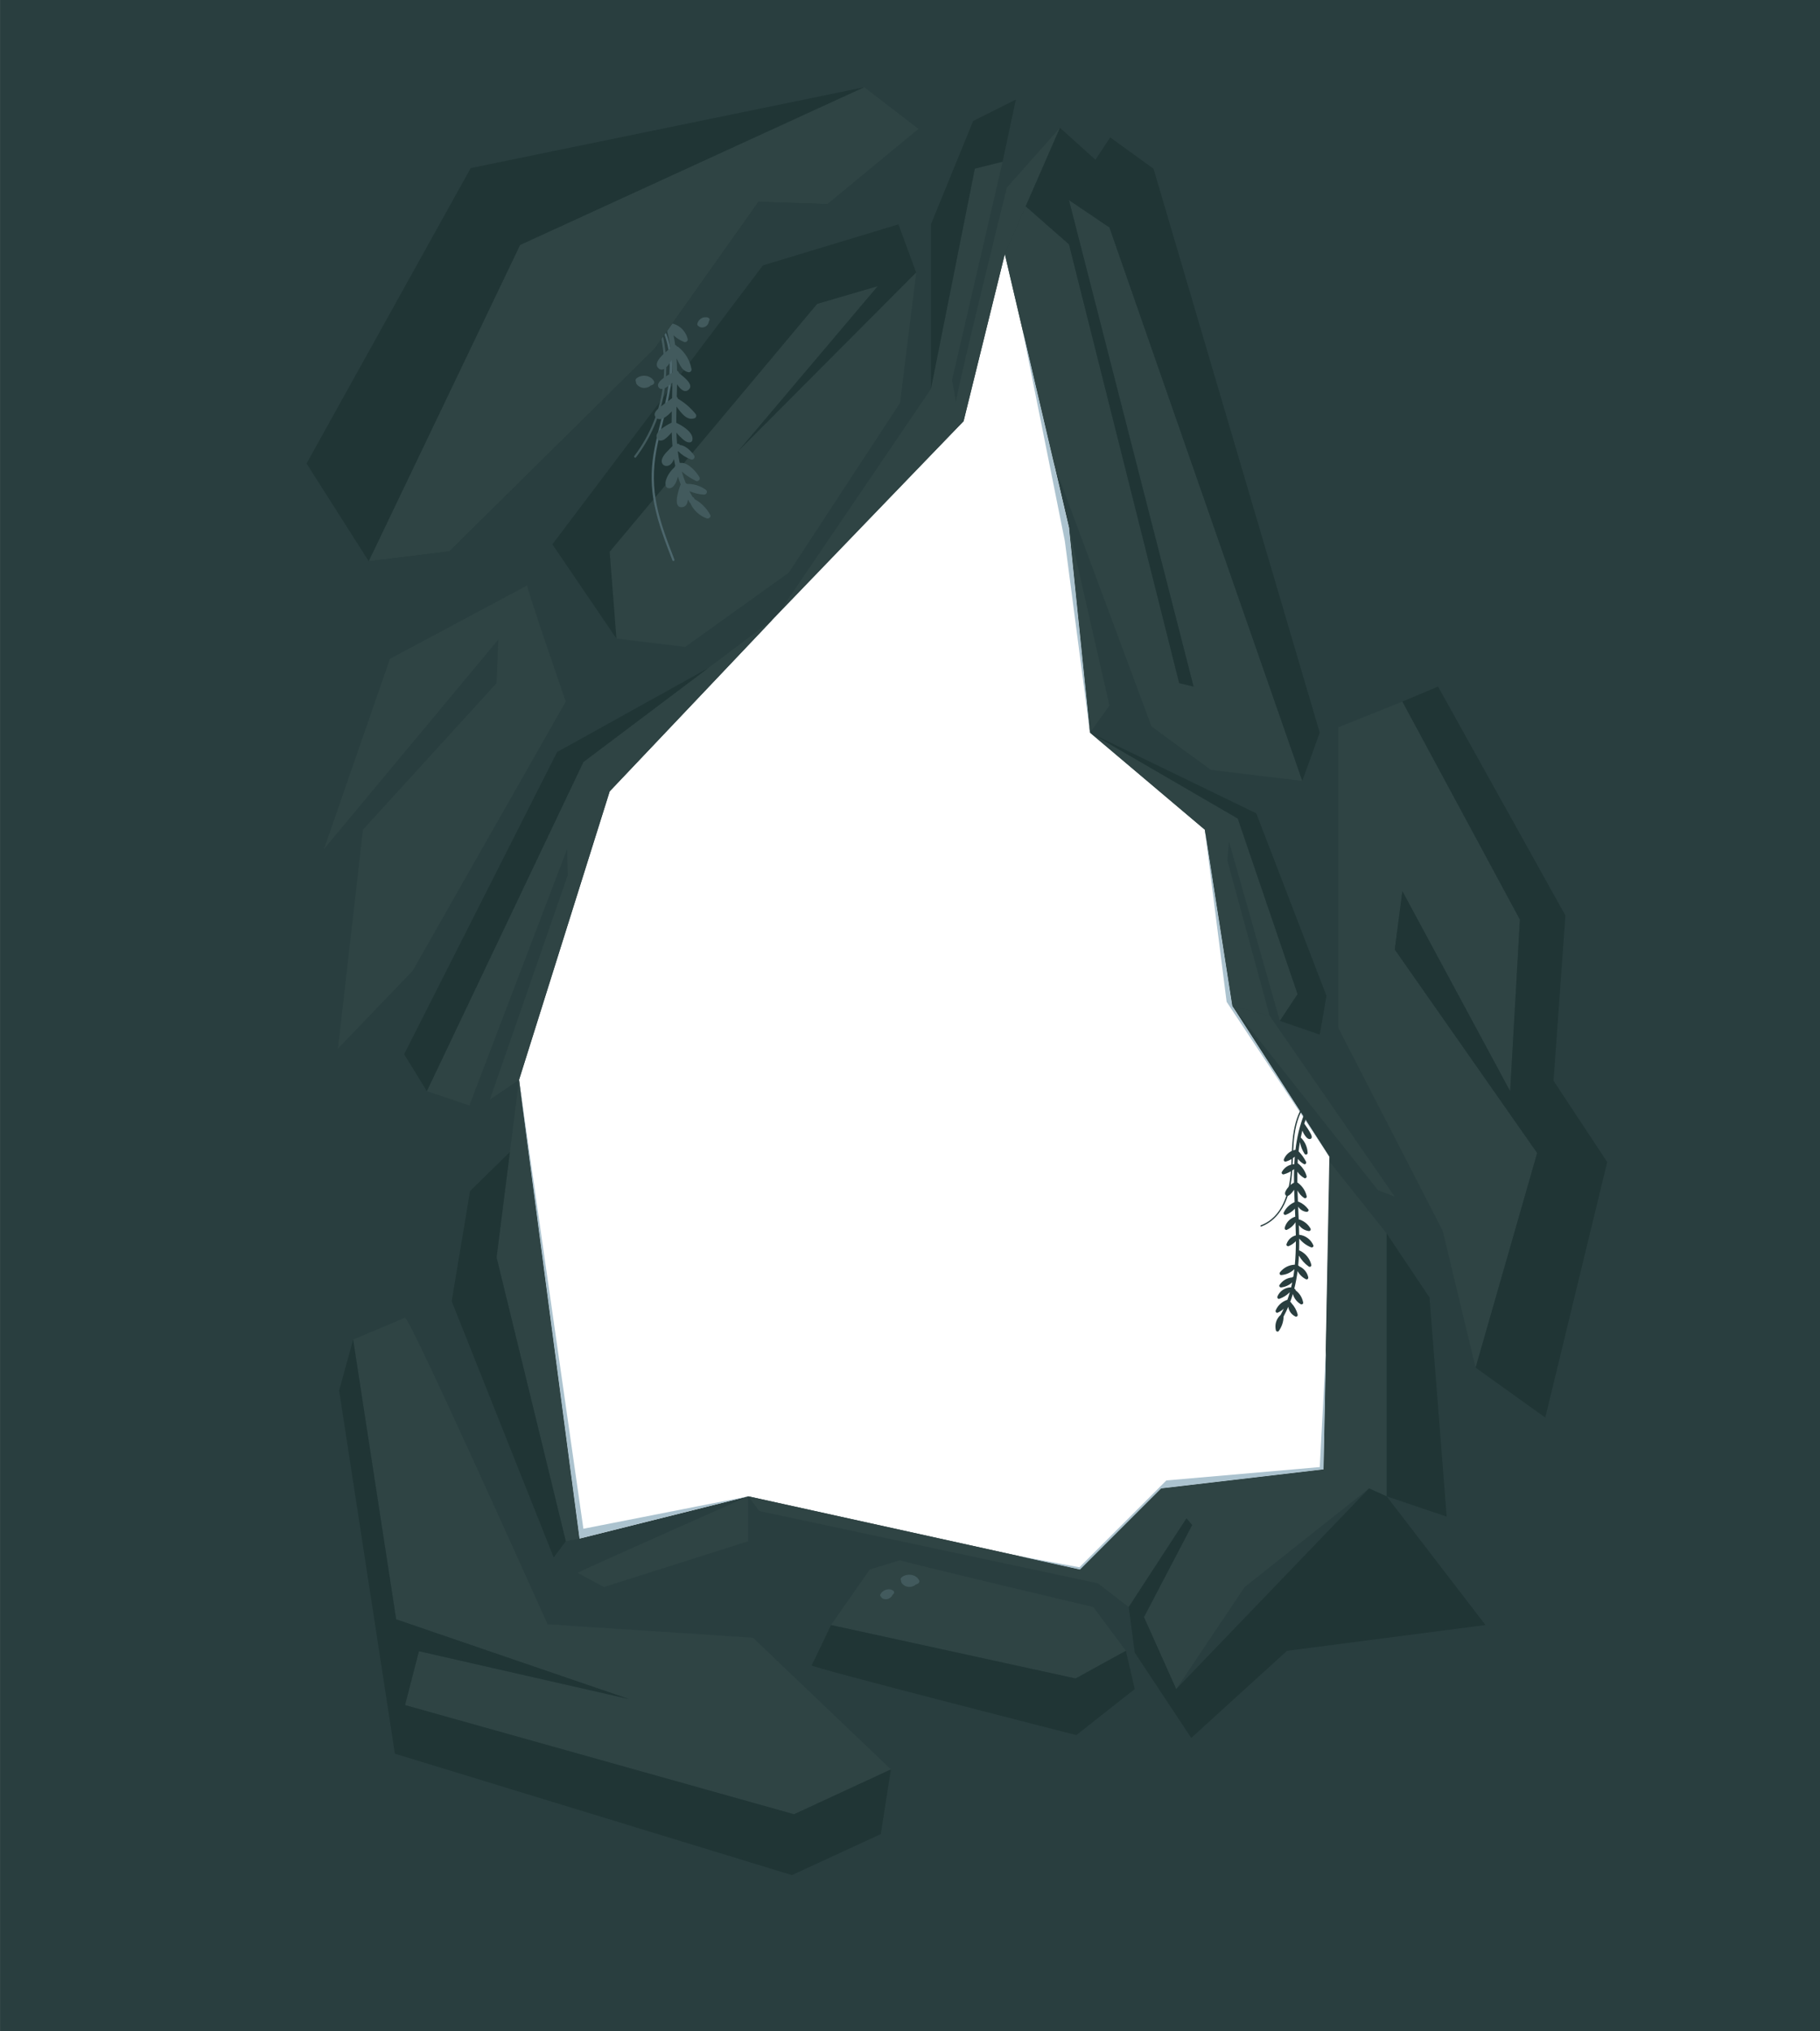 <?xml version="1.0" encoding="utf-8"?>
<!-- Generator: Adobe Illustrator 23.0.1, SVG Export Plug-In . SVG Version: 6.00 Build 0)  -->
<svg version="1.1" id="Layer_1" xmlns="http://www.w3.org/2000/svg" xmlns:xlink="http://www.w3.org/1999/xlink" x="0px" y="0px"
	 viewBox="0 0 2796.94 3120.78" style="enable-background:new 0 0 2796.94 3120.78;" xml:space="preserve">
<style type="text/css">
	.st0{fill:#293E3F;}
	.st1{fill:#203535;}
	.st2{fill:#2F4444;}
	.st3{fill:#ACC3CF;}
	.st4{fill:#4D676D;}
	.st5{fill:#425A5D;}
</style>
<g id="Layer_2_-_Top_Rocks">
	<path class="st0" d="M0.04-0.04v3120.78h2796.94V-0.04H0.04z M2033.99,2257.34l-249.55,29.23l-124.73,124.66l-509.79-112.41
		l-259.25,64.86l-92.99-704.76l139.3-443.2l250.22-263.73l293.61-304.92l63.39-256.81l98.61,420.67l32.26,314.63l176.46,149.06
		l42.2,270.91l149.25,231.69L2033.99,2257.34z"/>
	<polygon class="st1" points="947.33,981.06 848.87,836.26 1172.47,407.69 1380.72,344.66 1408,418.76 1132.7,695.06 	"/>
	<polygon class="st2" points="2043.71,1785.28 2131.02,1895.04 2131.02,2298.87 2033.95,2257.38 	"/>
	<polygon class="st2" points="1784.4,2286.61 2033.95,2257.38 2117.67,2275.76 1912.75,2438.2 1832.08,2342.92 	"/>
	<path class="st2" d="M1758,2484.34c0.48,0.12,74.08-141.42,74.08-141.42l86.7,49.81l-6.03,45.47l-105.16,156.78L1758,2484.34z"/>
	<polygon class="st2" points="1784.4,2286.61 1838.39,2309.55 1734.58,2468.95 1659.67,2411.28 	"/>
	<polygon class="st2" points="1149.88,2298.87 1659.67,2411.28 1707.43,2436.81 1166.77,2321.42 	"/>
	<path class="st2" d="M1383.18,2396.95c4.29,2.83,297.07,72.01,297.07,72.01l49.97,67.19l-77.26,42.52l-375.89-82.11l59.55-85.28
		L1383.18,2396.95z"/>
	<polygon class="st2" points="1893.69,1545.57 1851.49,1274.66 1675.03,1125.6 1902.15,1257.56 1994.11,1527.35 1966.82,1568.41 
		1888.66,1292.75 1886.18,1322.07 1951.03,1560.39 	"/>
	<polygon class="st2" points="797.64,1658.96 936.94,1215.76 1187.17,952.03 896.54,1170.74 655.97,1676.39 721.32,1698.33 
		871.6,1304.23 872.44,1344.7 752.88,1689.23 	"/>
	<path class="st2" d="M1480.78,647.11l-280.84,290l230.67-339.49l67.47-338.51l42.73-10.72l-8.26,35.62l-69.5,299.83
		c0,0,8.46,42.89,5.53,38.29c-2.93-4.6,78.71-333.92,78.71-333.92l81.64-91.9l-84.78,193.99L1480.78,647.11z"/>
	<polygon class="st2" points="1642.77,810.97 1704.93,1083.96 1675.03,1125.6 	"/>
	<polygon class="st2" points="2117.67,1828.55 1893.69,1545.57 1951.03,1560.39 2143.41,1838.43 	"/>
	<polygon class="st2" points="890.63,2363.72 797.64,1658.96 763.13,1931.78 869.51,2367.84 	"/>
	<path class="st2" d="M887.72,2416.42c3.53-2.98,262.16-117.55,262.16-117.55v68.97l-221.85,70.36L887.72,2416.42z"/>
	<polygon class="st2" points="1619.88,713.3 1769.59,1116.01 1860.82,1182.8 2001.34,1199.74 1704.93,349.42 1642.77,307.52 
		1834.25,1054.78 1812.14,1049.52 1642.77,375.35 1576.22,316.95 1544.16,390.3 	"/>
	<polygon class="st2" points="947.33,981.06 1053.04,993.83 1212.22,879.75 1383.18,619.01 1408,418.76 1132.7,695.06 
		1348.71,439.75 1255.8,466.91 936.94,847.69 	"/>
	<polygon class="st2" points="2056.64,1117.38 2056.64,1579.07 2217.12,1890.9 2267.68,2101.15 2362.26,1771.37 2143.41,1458.77 
		2155.15,1369.12 2320.76,1676.39 2335.75,1412.8 2155.15,1077.86 	"/>
	<path class="st2" d="M810.17,899.46c0.91,9.95,59.25,178.4,59.25,178.4l-235.31,413.66l-114.74,119.46l38.44-336.32l205.32-225.14
		l2.8-67.13l-267.95,321.84l101.33-292.14L810.17,899.46z"/>
	<path class="st2" d="M622.44,2024.43c7.78-0.22,219.07,470.99,219.07,470.99l315.73,20.69l211.89,202.27l-148.86,68.89
		l-597.84-167.72l21.39-82.75l322.94,73.55l-357.95-122.54l-66.12-429.83L622.44,2024.43z"/>
	<polygon class="st3" points="1851.49,1274.66 1893.69,1545.57 2042.97,1777.22 1885.06,1539.17 	"/>
	<polygon class="st3" points="1675.03,1125.6 1642.77,810.97 1571.06,505.06 1636.41,831.14 	"/>
	<polygon class="st3" points="1149.88,2298.87 890.63,2363.72 797.64,1658.96 896.54,2348.65 	"/>
	<polygon class="st3" points="1564.96,2390.39 1659.67,2411.28 1784.4,2286.61 2033.95,2257.38 2037.75,2073.67 2028.18,2253.93 
		1792.38,2274.44 1658.82,2407.87 	"/>
	<path class="st1" d="M1730.21,2536.15l13.63,58.84l-89.79,70.65c0,0-408.78-104.15-406.83-107.09s29.83-61.99,29.83-61.99
		l375.89,82.11L1730.21,2536.15z"/>
	<polygon class="st1" points="1734.58,2468.95 1743.85,2538.99 1830.67,2670.04 1977.79,2536.2 2282.88,2496.56 2131.02,2298.87 
		2103.97,2286.61 1807.59,2594.98 1758,2484.34 1832.08,2342.92 1823.36,2332.63 	"/>
	<polygon class="st1" points="2131.02,1895.04 2196.82,1993.29 2223.23,2330 2131.02,2298.87 	"/>
	<polygon class="st1" points="655.97,1676.39 621.09,1619.63 856.14,1155.39 1088.16,1026.54 896.54,1170.74 	"/>
	<polygon class="st1" points="783.62,1769.78 722.34,1829.86 694.14,1999.09 850.91,2392.73 869.51,2367.84 763.13,1931.78 	"/>
	<polygon class="st1" points="1966.82,1568.41 2028.15,1589.51 2038.53,1529.97 1930.61,1249.54 1675.03,1125.6 1902.15,1257.56 
		1994.11,1527.35 	"/>
	<polygon class="st1" points="2267.68,2101.15 2374.75,2177.88 2469.93,1785.28 2387.44,1660.37 2405.7,1406.57 2209.95,1054.78 
		2155.15,1077.86 2335.75,1412.8 2320.76,1676.39 2155.15,1369.12 2143.41,1458.77 2362.26,1771.37 	"/>
	<polygon class="st1" points="1369.13,2718.38 1353.59,2817.76 1216.94,2880.78 606.86,2694.23 521.15,2136.35 542.7,2057.98 
		608.82,2487.81 966.77,2610.35 643.83,2536.79 622.44,2619.54 1220.27,2787.27 	"/>
	<polygon class="st1" points="1430.61,597.63 1430.61,344.66 1495.54,185.84 1561.1,153.07 1540.81,248.39 1498.09,259.11 	"/>
	<polygon class="st1" points="1642.77,307.52 1706.09,211.05 1772.75,259.28 2028.15,1125.6 2001.34,1199.74 1704.93,349.42 	"/>
	<polygon class="st1" points="1576.22,316.95 1628.94,196.31 1695.94,256.63 1642.77,307.52 1834.25,1054.78 1812.14,1049.52 
		1642.77,375.35 	"/>
	<path class="st0" d="M2012.75,1749.96c-3.86,0.21-7.35-5.29-9-8.09c-0.94-1.61-1.72-3.27-2.33-4.99c-0.93,3.6-1.76,7.24-2.49,10.89
		c0.29,0.12,0.58,0.32,0.85,0.6c5.97,6.31,9.38,14.11,9.79,22.81c0.12,2.52-3.3,3.65-4.68,1.53c-3.67-5.59-6.03-11.63-7.2-18.15
		c-0.82,4.75-1.49,9.53-2.03,14.32c0.1,0.07,0.18,0.15,0.27,0.24c4.5,4.66,8.21,9.79,11.13,15.58c1.06,2.1-0.87,5.02-3.31,3.66
		c-3.67-2.03-6.77-4.71-9.15-7.94c-0.12,1.67-0.23,3.34-0.33,5.01c-0.02,0.52-0.06,1.04-0.07,1.56c0.18,0.08,0.35,0.19,0.51,0.32
		c6.43,5.05,10.92,11.67,13.26,19.5c0.6,2.04-1.59,4.22-3.6,3.07c-4.36-2.51-7.95-5.82-10.62-9.81c-0.11,5.53-0.11,11.1-0.03,16.69
		c0.06,0.05,0.12,0.11,0.17,0.15c0.2,0.06,0.41,0.14,0.59,0.25c0.46,0.12,0.85,0.4,1.13,0.84l0.01,0.02
		c6.29,4.94,10.66,11.81,12.47,19.65c0.6,2.61-2.04,4.16-4.13,2.69c-4.26-2.97-7.66-6.88-9.97-11.4c0.18,5.68,0.4,11.38,0.65,17.1
		c0.39-0.03,0.8,0.04,1.22,0.21c5.91,2.5,10.89,6.5,14.71,11.64c1.47,1.98-0.7,4.07-2.69,3.89c-5.36-0.5-10.08-3.6-12.91-8.04
		c0.3,6.61,0.6,13.22,0.88,19.84c0.39-0.11,0.85-0.1,1.37,0.08c7.09,2.48,12.96,7.14,16.7,13.71c1.13,2.01-0.45,4.2-2.69,3.9
		c-6.14-0.85-11.49-4.2-15.05-9.04c0.17,4.97,0.3,9.93,0.38,14.88c0.21-0.02,0.44-0.02,0.68,0.01c9.47,1.18,17.31,7.37,21.1,16.05
		c0.99,2.25-1.77,3.8-3.59,3.06c-7.2-2.87-13.32-7.48-18.12-13.47c0.06,6.18,0.02,12.33-0.16,18.46c0.42-0.05,0.88,0.03,1.35,0.26
		c8.71,4.29,15.06,12.08,17.36,21.52c0.63,2.58-2.05,4.2-4.12,2.69c-6.16-4.48-11.2-10.13-14.9-16.71
		c-0.24,5.07-0.6,10.13-1.09,15.16c0.63,0.16,1.19,0.58,1.5,1.32c7.07,2.99,12.31,9.26,13.93,16.78c0.45,2.09-1.45,4.16-3.59,3.06
		c-5.52-2.8-9.95-7.16-12.81-12.5c-1.16,9.14-2.8,18.2-5.04,27.13c1.03,0.19,1.94,0.93,2.02,2.29c0,0.07,0.01,0.14,0.02,0.21
		c6.24,4.64,10.2,11.1,11.64,18.87c0.34,1.9-2.19,3.3-3.73,2.4c-6.09-3.57-10.37-9.17-12.15-15.77c-1.21,4.12-2.58,8.2-4.09,12.25
		c0.87,0.27,1.65,0.93,1.9,1.9c4.62,4.9,7.9,10.81,9.56,17.4c0.54,2.14-1.5,4.08-3.59,3.06c-6.04-2.92-9.95-8.55-10.86-14.88
		c-2.13,5-4.51,9.94-7.17,14.82c-0.14,8.2-2.7,15.73-7.47,22.44c-1.09,1.54-3.87,0.84-4.32-0.9c-2.19-8.71,0.39-17.87,7.21-23.81
		l0.01-0.01c1.73-3.16,3.34-6.38,4.84-9.65c-2.68,2.53-5.82,4.59-9.31,6.14c-2.21,0.99-3.85-1.77-3.06-3.59
		c3.32-7.78,9.89-13.65,17.94-16.19c1.39-3.85,2.64-7.75,3.77-11.69c-4.5,4.57-9.88,7.98-15.99,10.16c-2.25,0.8-3.86-1.65-3.07-3.6
		c3.47-8.46,11.9-14.04,21.04-13.98c0.62-2.53,1.19-5.09,1.71-7.66c-4.7,4.36-10.68,7.02-17.22,7.78c-1.8,0.2-3.46-2.13-2.4-3.72
		c4.55-6.76,11.51-11.04,19.59-11.67c0-0.01,0.01-0.02,0.02-0.03c0.47-0.64,1.04-0.92,1.61-0.95c0.25-1.51,0.49-3.04,0.72-4.56
		c0.35-2.39,0.67-4.77,0.95-7.16c-5.46,5.32-12.4,8.43-20.12,9.07c-2.34,0.2-3.31-2.61-2.02-4.25c5.58-7.14,13.88-11.36,22.86-11.72
		c1.15-11.97,1.56-24.01,1.58-36.09c-3.11,3.29-6.81,5.84-11.13,7.66c-1.7,0.72-3.88-1.17-3.29-2.97
		c2.26-6.87,7.52-11.81,14.36-13.61c-0.1-6.73-0.3-13.46-0.55-20.2c-3.11,5.13-7.62,9.14-13.3,11.74c-1.8,0.82-3.72-1.23-3.29-2.98
		c1.88-7.75,7.34-13.89,14.78-16.76c0.23-0.08,0.45-0.15,0.66-0.16c0.26-0.16,0.53-0.26,0.81-0.33c-0.18-4.12-0.37-8.24-0.55-12.36
		c-3.8,4.24-8.58,7.48-14.09,9.5c-2.15,0.79-4.01-1.67-3.06-3.59c3.52-7.22,9.4-12.77,16.7-15.93c-0.26-6.32-0.51-12.64-0.68-18.95
		c-4.35,6.09-10.14,12.41-13.27,8.09c-2.25-3.11,1-7.76,2.82-10.32c2.65-3.71,6.15-6.69,10.21-8.76c-0.1-6.92-0.07-13.82,0.13-20.71
		c-4.66,3.63-9.92,6.29-15.75,7.93c-2.06,0.59-4.18-1.55-3.06-3.59c3.86-7.08,10.63-11.41,18.68-11.95c0.14-0.01,0.29,0,0.42,0
		c0.18-3.86,0.42-7.72,0.75-11.56c-3.88,3.46-8.47,5.99-13.62,7.49c-2.24,0.66-3.9-1.55-3.07-3.59c3.06-7.47,9.45-12.81,17.36-14.44
		c0.13-0.03,0.26-0.04,0.39-0.05c2.22-18.62,6.34-37.01,13.53-55.06c1.22-3.05,5.75-0.68,4.53,2.34c-1.66,4.15-3.15,8.37-4.49,12.61
		c0.14,0.12,0.26,0.26,0.38,0.42c3.63,5,6.98,10.2,9.85,15.67C2015.99,1744.97,2017.22,1749.7,2012.75,1749.96z"/>
	<path class="st4" d="M995.58,476.98c41.06,36.48,37.24,95.75,26.24,144.47c-5.8,25.7-13.45,51-17.61,77.06
		c-4.08,25.54-3.7,50.95,1.38,76.31c5.94,29.66,16.88,58.01,27.79,86.12c0.77,1.99,3.81,0.67,3.04-1.32
		c-10.43-26.87-20.9-53.92-26.91-82.19c-6-28.18-6.07-56.27-0.97-84.59c9.24-51.29,31.47-102.77,22.2-155.73
		c-4.19-23.96-14.81-46.48-33.16-62.78C995.98,472.91,993.99,475.57,995.58,476.98L995.58,476.98z"/>
	<path class="st0" d="M1938.25,1884.37c29.35-11.05,42.4-42.29,46.21-71.29c4.85-36.9-1.36-76.82,17.97-110.46
		c0.66-1.14-1.11-2.17-1.76-1.03c-17.3,30.12-14.44,65.58-16.97,98.95c-2.41,31.83-12.87,69.4-45.98,81.86
		C1936.49,1882.86,1937.02,1884.83,1938.25,1884.37L1938.25,1884.37z"/>
	<path class="st5" d="M999.88,469.91c34.88,75.5,25.25,164.5-25.09,230.66c-1.29,1.7,1.36,3.69,2.65,1.99
		c51.03-67.07,60.85-157.43,25.48-233.98C1002.03,466.66,998.98,467.96,999.88,469.91L999.88,469.91z"/>
	<path class="st5" d="M1008.16,641.58c-4.46-4.41-1.16-9.51,2.55-12.85c6.85-6.16,14.7-11.47,22.14-17.01
		c0.18-7.94,0.36-15.91,0.38-23.83c-7.18,6.66-16.76,13.52-21.06,7.2c-5.26-7.69,11.5-17.53,20.96-22.5
		c-0.13-6.61-0.41-13.2-0.9-19.74c-5.55,9.76-12.96,18.67-19.77,13.39c-10.79-8.37,8.66-24.24,17.92-31.35
		c-2.93-21.53-8.67-42.5-19.43-62.48c-2.54-4.71,5.1-7.95,7.6-3.3c4.76,8.82,8.52,17.85,11.47,27.04c0.22,0.1,0.42,0.23,0.6,0.37
		c12.93,1.94,23.11,11.67,26.21,24.35c0.78,3.17-2.98,5.48-5.67,4.42c-6.06-2.39-11.47-5.81-16.09-10.1
		c1.03,4.91,1.88,9.86,2.58,14.84c1.11,0.28,2.13,1,2.7,2.16c0.66,0.07,1.37,0.36,2.03,0.88c10.88,8.76,17.8,20.39,20.34,34.11
		c0.47,2.5-2.04,5.24-4.63,4.69c-5.85-1.23-9.34-4.62-12.36-9.72c-2.2-3.71-4.16-7.6-6-11.56c0.41,6.32,0.66,12.7,0.76,19.08
		c1.6,0.33,2.74,1.84,3.02,3.51c5.4,4.69,24.26,17.53,14.62,25.64c-6.36,5.34-12.91-1.2-17.66-8.49c-0.1,6.43-0.26,12.86-0.43,19.31
		c0.9,0.66,1.53,1.71,1.71,2.86c10.58,6.19,19.65,14.08,27.35,23.64c1.6,1.98,0.92,5.43-1.59,6.37
		c-12.04,4.45-20.95-8.44-27.87-17.99c-0.2,8.3-0.35,16.57-0.34,24.81c0.02,0,0.02,0,0.02,0.01c0.02,0.01,0.04,0.04,0.04,0.08
		c0.15,0.13,0.27,0.28,0.38,0.43c9.61,4.23,27.71,15.74,24.03,27.19c-0.44,1.38-1.89,2.29-3.26,2.54c-5.77,1-11.25-4.84-15.08-8.48
		c-2.15-2.04-4.11-4.21-5.91-6.5c0.18,5.78,0.49,11.55,0.95,17.26c1.4-0.42,2.97-0.1,4.13,1.41c0.12,0.15,0.23,0.3,0.35,0.44
		c8.58,0.51,17.17,9.43,21.62,15.68c2.42,3.39-0.85,7.85-4.82,6.41c-7.52-2.74-14-6.93-19.43-12.52c-0.22,0.1-0.44,0.23-0.64,0.36
		c0.74,5.81,1.65,11.57,2.81,17.28c0.45,0.02,0.9,0.12,1.35,0.31c11.63-1.31,24.56,13.84,29.16,22.13c1.75,3.17-2.26,6.97-5.37,5.48
		c-8.09-3.83-15.35-8.63-21.89-14.5c1.68,5.99,3.68,11.92,6.04,17.76c0.7,0.47,1.4,0.91,2.11,1.34c10.43-0.2,20.17,2.84,28.85,9.05
		c3.56,2.54,0.92,7.67-3.02,7.42c-7.84-0.48-15.27-2.29-22.25-5.34c1.59,3.07,3.28,6.13,5.1,9.16c1.05,0.24,1.98,0.99,2.46,2.38
		c0.06,0.19,0.14,0.4,0.22,0.59c10.29,5.63,18.43,13.83,24.17,24.21c1.87,3.37-2.28,6.62-5.37,5.5
		c-11.41-4.18-20.57-12.78-25.4-23.83c-1.2-0.67-1.83-1.7-2.02-2.81c-0.04-0.04-0.08-0.09-0.1-0.14c-0.46-0.74-0.89-1.46-1.33-2.21
		c-0.64,6.4-3.14,11.51-9.35,11.8c-14.72,0.68-4.62-27.24-2.3-33.89c0.15-0.39,0.32-0.73,0.51-1.03c-1.58-4.06-2.98-8.17-4.23-12.29
		c-0.03,0.17-0.07,0.34-0.11,0.52c-1.41,5.79-5.16,16.47-12.06,17.51c-7.67,1.17-7.78-7.45-6.15-12.59
		c2.41-7.56,6.92-14.02,12.76-19.25c0.38-0.87,0.83-1.69,1.41-2.46c-0.72-3.45-1.37-6.94-1.91-10.43
		c-1.94,4.85-5.14,9.97-10.82,10.49c-5.34,0.5-8.78-3.85-7.94-8.92c1.33-7.89,10.91-15.69,16.18-21.26c0.07-0.08,0.13-0.14,0.21-0.2
		c-0.59-7-0.92-14.07-1.1-21.16c-3.49,3.99-7.12,7.89-11.15,10.65c-3.18,2.16-7.95,3.23-10.71-0.29
		c-7.42-9.53,12.83-21.02,21.7-25.32c0.01-5.74,0.08-11.51,0.2-17.29C1024.66,640.33,1014.76,648.09,1008.16,641.58z"/>
	<polygon class="st1" points="690.65,847.05 1005.75,535.79 1165.68,310.01 1271.3,313.6 1328.15,134.01 723.36,258.23 
		471.08,712.09 566.68,862.28 	"/>
	<polygon class="st2" points="690.65,847.05 1005.75,535.79 1165.68,310.01 1271.3,313.6 1411.44,198 1328.15,134.01 799.32,376.42 
		566.68,862.28 	"/>
	<path class="st5" d="M1088.3,488.06c1.93,0.76,2.65,2.35,1.87,4.28c-0.32,0.78-0.7,1.5-1.16,2.17c0.11,0.43,0.08,0.93-0.13,1.5
		c-1.41,3.69-4.3,6.29-8.26,6.93c-2.62,0.42-5.5-0.03-6.94-1.89c-1.46-0.48-2.35-1.75-2.05-3.46
		C1072.93,490.3,1081.33,485.35,1088.3,488.06z"/>
	<path class="st5" d="M1004.82,585.32c1.29,2.4,0.53,4.64-2.1,5.96c-1.07,0.53-2.15,0.94-3.26,1.24c-0.29,0.54-0.8,1.03-1.56,1.42
		c-4.96,2.59-10.42,2.81-15.14,0.13c-3.12-1.78-5.69-4.67-5.43-7.79c-1.07-1.72-0.79-3.76,1.14-5.26
		C986.71,574.65,1000.12,576.67,1004.82,585.32z"/>
	<path class="st5" d="M1412.22,2427.32c1.29,2.4,0.53,4.64-2.1,5.96c-1.07,0.53-2.15,0.94-3.26,1.24c-0.29,0.54-0.8,1.03-1.56,1.42
		c-4.96,2.59-10.42,2.81-15.14,0.13c-3.12-1.78-5.69-4.67-5.43-7.79c-1.07-1.72-0.79-3.76,1.14-5.26
		C1394.11,2416.66,1407.52,2418.67,1412.22,2427.32z"/>
	<path class="st5" d="M1372.78,2443.87c1.65,1.27,1.82,3.06,0.4,4.81c-0.58,0.7-1.2,1.33-1.88,1.89c-0.04,0.46-0.23,0.96-0.64,1.48
		c-2.64,3.36-6.37,5.23-10.5,4.84c-2.73-0.26-5.42-1.47-6.22-3.72c-1.28-0.86-1.73-2.37-0.86-4.02
		C1356.83,2442.12,1366.8,2439.32,1372.78,2443.87z"/>
</g>
</svg>
